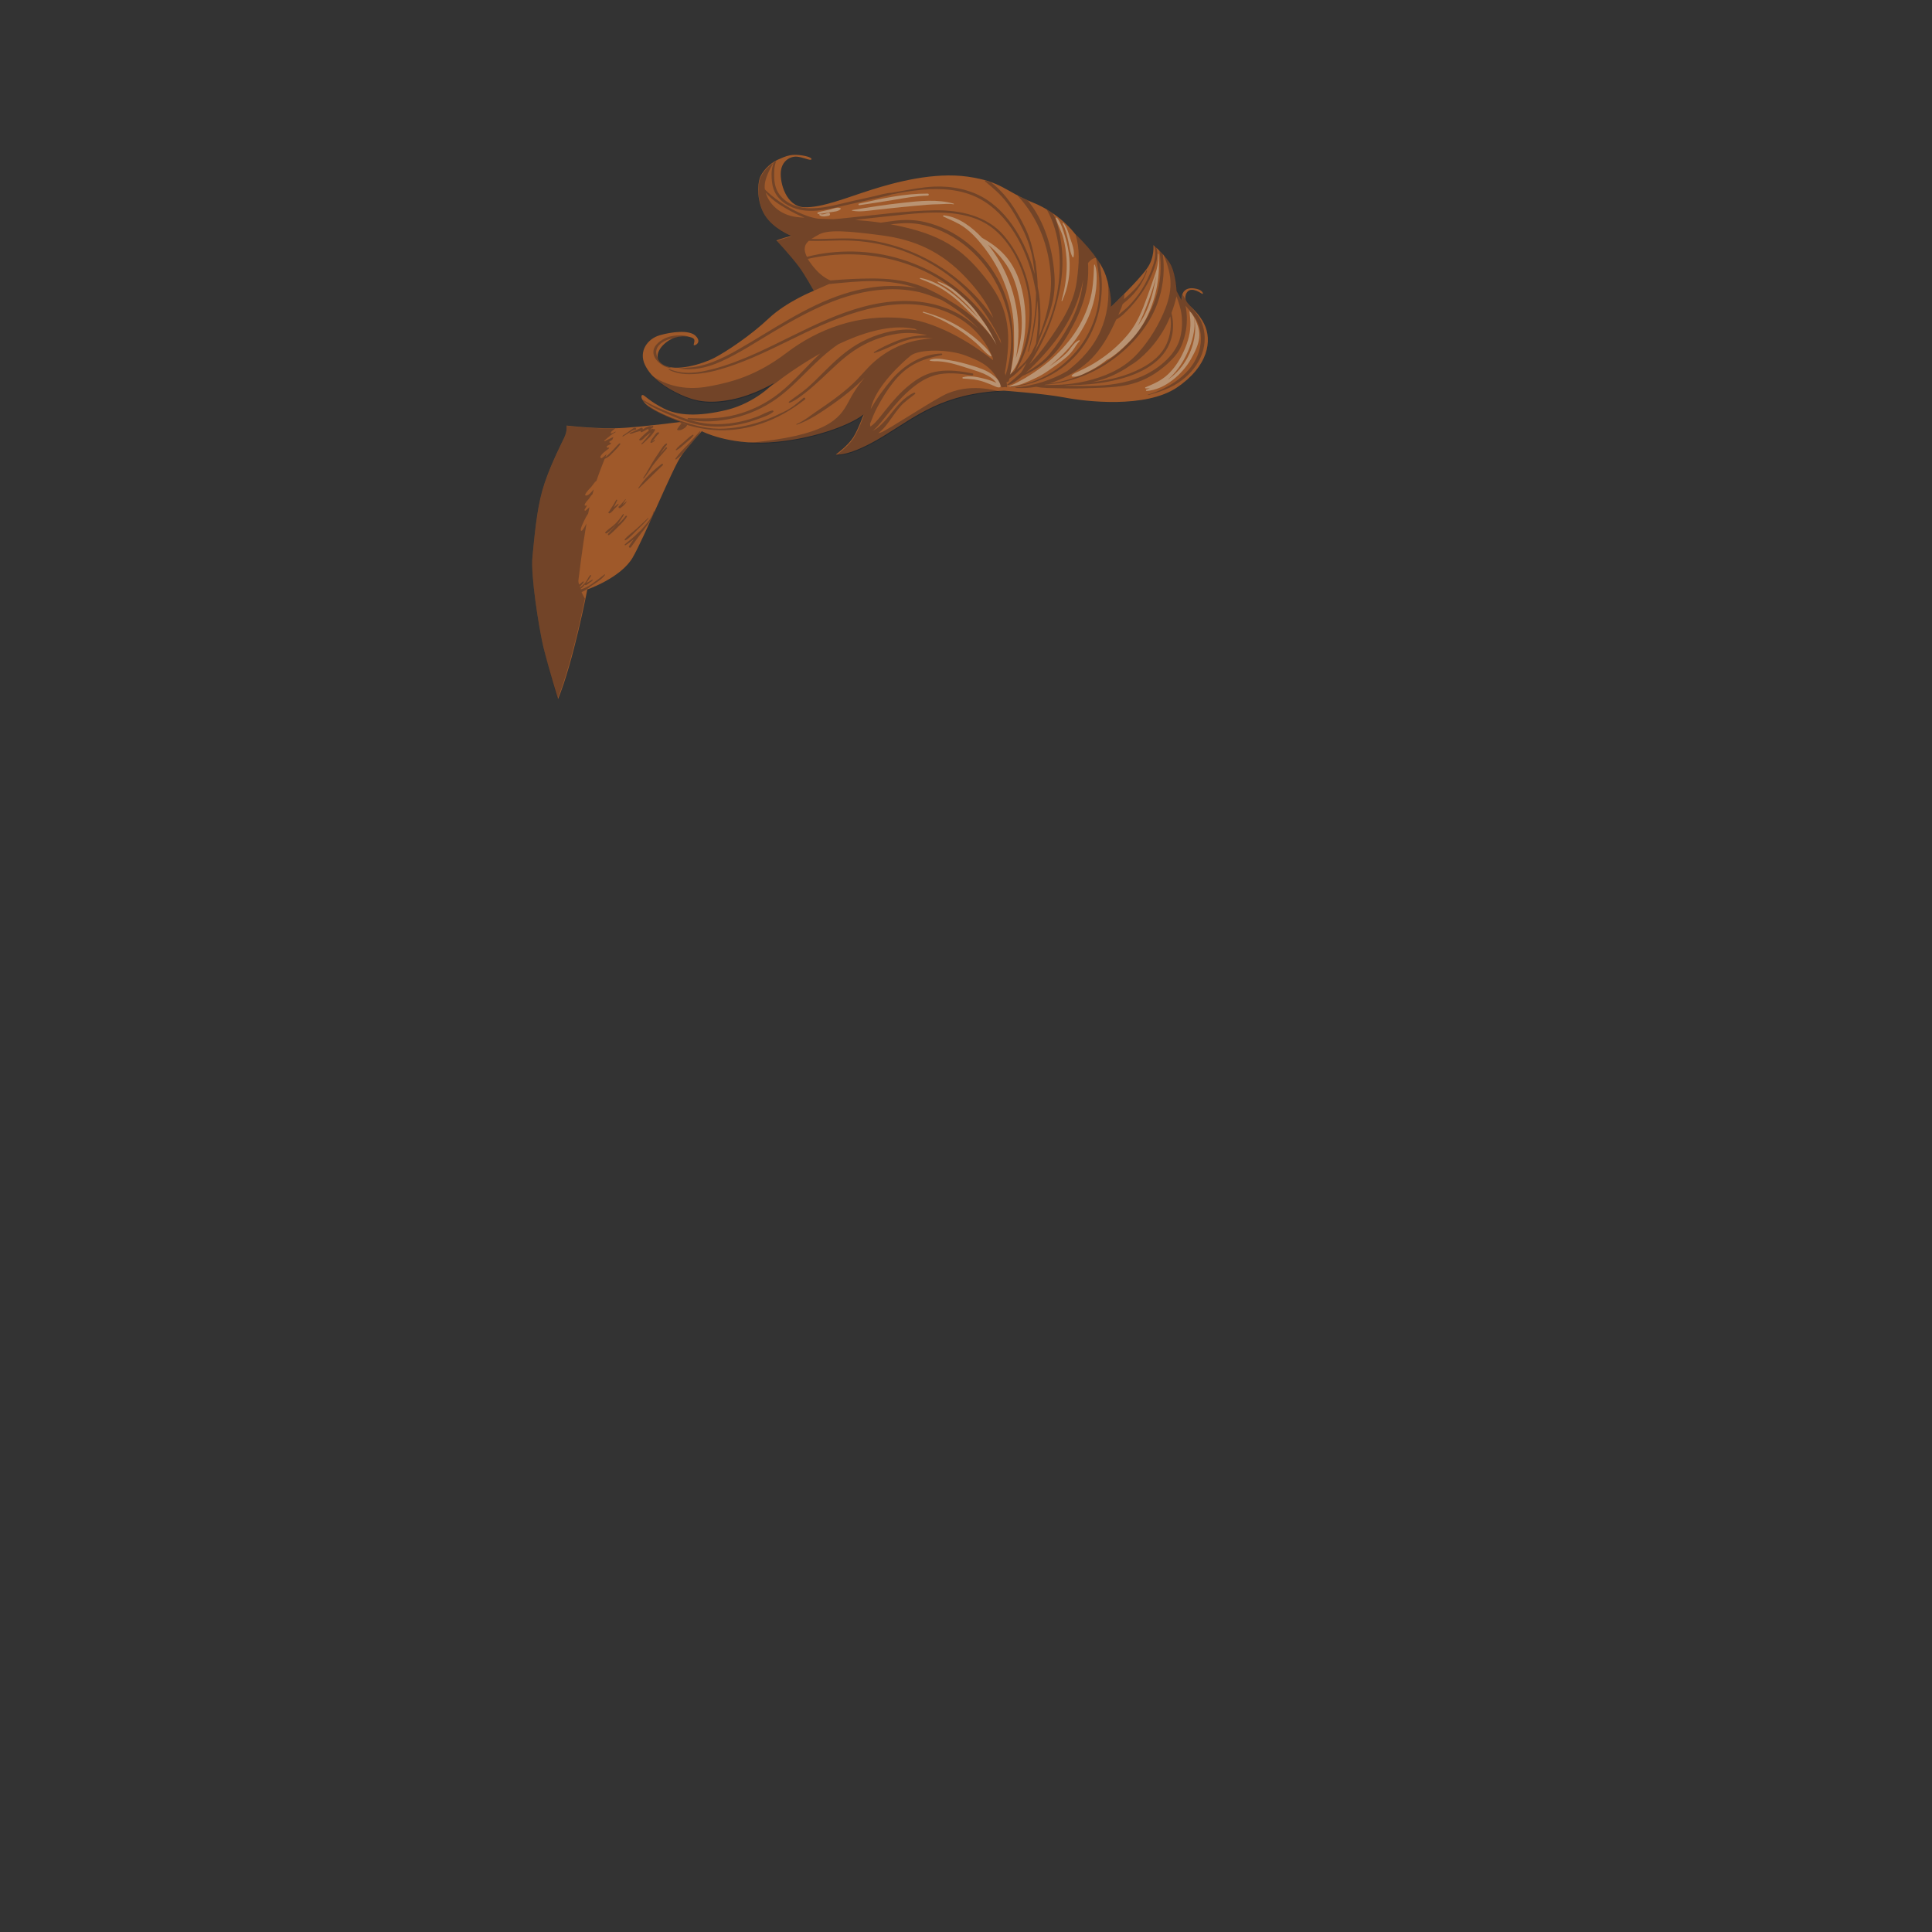 <?xml version="1.0" encoding="utf-8"?>
<!-- Generator: Adobe Illustrator 21.0.2, SVG Export Plug-In . SVG Version: 6.00 Build 0)  -->
<svg version="1.1" id="Layer_1" xmlns="http://www.w3.org/2000/svg" xmlns:xlink="http://www.w3.org/1999/xlink" x="0px" y="0px"
	 viewBox="0 0 2000 2000" enable-background="new 0 0 2000 2000" xml:space="preserve">
<rect x="0" y="0" width="2000" height="2000" fill="#333333" stroke="none"/>
<g>
	<path fill="#9F592A" d="M577.7,723.6c15.8-38.3,30.3-113.4,30.3-113.4s34.5-11.9,46.8-32.8c12.2-20.8,41.8-93.8,50.6-105.7
		s21.1-25.3,21.1-25.3s26.8,14.1,69.4,11.6s83.2-17.3,98-28.9c0,0-5.3,15.3-10.7,23.8s-17.9,17.6-17.9,17.6s13.4,2.8,48.8-18.8
		s61.9-44.5,125.1-47.3c0,0,41.2,3,62.8,7.1c21.6,4.2,84,11.5,116.4-10.4c32.5-21.9,36.8-48.8,28-66.1
		c-8.8-17.3-22.2-20.5-18.8-30.1s14.2-2.4,16.6-0.9c2,1.3,1.3-2.7-3.3-4.3c-4.5-1.6-17.8-4.6-17.9,11c0,0-2.9-5.9-5-9.5
		c0,0-0.8-19.9-7.5-29.7s-16.5-17.7-16.5-17.7s1.4,12.8-6.5,23.9c-9.9,14-37.5,40-37.5,40s1.6-11.7-5.2-32.2s-32.2-43.7-32.2-43.7
		s-14.8-20.6-43.5-32.2c-28.7-11.6-32.2-21.7-67.2-26.7c-35-5-74.8,5.6-100.3,13.7c-25.5,8.1-51.1,18.7-69.3,17.9s-25-24.6-24-36.6
		s10.5-16.3,16.8-15.7c6.3,0.7,10.8,3,13.5,3.2s2.8-2.8-8.2-4.5s-15.8,0.2-25,4.3s-16.9,13-19,19.5s-3.2,24.1,5.5,38.3
		c8.8,14.1,27,21.2,27,21.2s-10.6,2.8-15.2,4.7c0,0,14.6,15.5,23.5,27.4c5.7,7.6,15.3,24.7,15.3,24.7s-28,11-46.8,28.7
		s-43.2,33.9-55.7,40.5s-40.7,15.2-53.5,7.3c-12.8-7.8-1.7-21.8,9-26.7c10.7-4.8,22.4-2.2,23.2,0.8s-1.9,6.2,0.3,5.8
		c2.2-0.3,7.2-4,0.8-10s-24.4-4-37-0.3s-21.8,16.5-15.2,30.5s21.4,23.7,36.5,30.7s29.2,10,53.2,5.3c23.9-4.7,44-17.2,44-17.2
		s-19.1,20.7-49.2,28c-30.1,7.3-51.2,5.7-65.3-1.7c-14.2-7.3-18.8-12.8-21-13.7c-2.2-0.9-3.9,3.5,4.3,10.8s34.3,17,34.3,17
		s-32.9,4.3-57.8,6.1c-24.9,1.8-58.9-2.2-59.8-2.3c-1-0.2,1.3,4.2-2.8,12.7s-16.7,33.4-22.6,54.6c-6.1,21.7-8.3,49.7-10.2,68.6
		c-1.9,18.9,6.2,71,11.3,93.3C568.6,694.7,577.7,723.6,577.7,723.6z"/>
	<g>
		<path fill="none" d="M1054.3,341.9c0.1,8.6-0.7,17.2-2.1,25.6c-0.2,1.1-0.4,2.2-0.6,3.3c0.2-0.5,0.4-1,0.5-1.5
			c2-6.2,3.5-12.4,4.5-18.8c2.3-14.7,1.1-29.3-2-43.9c-2.8-13.2-7.2-25.5-15.4-36.3c-4.8-6.3-10.3-12.3-16.5-17.4
			c9.1,11.2,16.3,24,21.6,37.4C1050.7,306.7,1054,324.5,1054.3,341.9z"/>
		<path fill="none" d="M1178,337.2c2.9-4,5.4-8.2,7.6-12.6c4.8-9.8,7.8-20.3,9.9-31c0.5-2.8,1.1-5.6,1.5-8.4
			c-1.8,8.8-4.4,16.3-8,26.2C1185.8,320.2,1182.5,329,1178,337.2z"/>
		<path opacity="0.35" fill="#E8FFFA" enable-background="new    " d="M870.1,216.6c0.4-0.4,0.2-1.1-0.3-1.2
			c-3.3-1.1-6.8,0.5-10.1,1.4c-4.3,1.1-8.7,1.7-12.9,3c-0.9,0.3-0.8,1.7,0.2,1.7c4.2-0.2,8.4-1.2,12.5-1.8
			C863.1,219.1,867.4,219.1,870.1,216.6z"/>
		<path opacity="0.35" fill="#E8FFFA" enable-background="new    " d="M857.3,220.4c-2.7,0.7-5.4,2.2-8.2,1.1
			c-0.9-0.3-1.3,1-0.6,1.4c2.8,1.9,6.6,1,9.6,0.4c0.5-0.1,1-0.6,1.1-1.1s0.1-0.8-0.2-1.2C858.6,220.5,857.9,220.2,857.3,220.4z"/>
		<path opacity="0.35" fill="#E8FFFA" enable-background="new    " d="M889.7,212.4c11.5-1.7,23-3.4,34.4-5.3
			c11.9-2,24.2-4.3,36.3-4.6c1.4,0,1.4-2.1,0-2.1c-24.3-0.1-47.5,5.1-71.1,10.4C888.2,211,888.7,212.6,889.7,212.4z"/>
		<path opacity="0.35" fill="#E8FFFA" enable-background="new    " d="M959.2,212c4.5-0.4,9-0.5,13.5-0.6c4.8-0.1,9.5-0.8,14.3,0.1
			c0.5,0.1,0.7-0.6,0.2-0.7c-16.7-4.8-35.1-2.8-52.2-0.9c-17.7,1.9-35.4,4.6-52.9,7.6c-0.3,0.1-0.3,0.5,0,0.6c8.1,1.6,16.9,0,25-0.9
			c8.7-1,17.3-1.8,26-2.8C941.9,213.5,950.5,212.8,959.2,212z"/>
		<path opacity="0.35" fill="#E8FFFA" enable-background="new    " d="M1049.7,343.7c0,8.8,0.5,19-1,27.8c-0.7,3.8-1.4,8.9-2.3,12.7
			c-1,3.8-1.2,5.3-0.6,3.5c3.8-4.7,7.1-10.1,9.1-15.6c2.6-7.2,4.3-14.7,5.4-22.2c2.1-14.7,1.6-29.8-1.2-44.3
			c-2.6-13.8-7.4-26.9-16.1-38c-7.2-9.2-16.4-15.8-26.4-21.4c-10.4-11.1-24-21.6-39.6-23.3c-0.7-0.1-1,1-0.4,1.3
			c7.1,3.3,14.1,6,20.6,10.4c7.1,4.9,13.4,11.4,18.8,18.1c10.3,12.7,18.8,27,24.5,42.4C1046.5,310.6,1049.6,327,1049.7,343.7z
			 M1039.2,270.4c8.2,10.8,12.6,23.2,15.4,36.3c3.1,14.5,4.2,29.1,2,43.9c-1,6.4-2.6,12.7-4.5,18.8c-0.2,0.5-0.3,1-0.5,1.5
			c0.2-1.1,0.4-2.2,0.6-3.3c1.4-8.5,2.2-17.1,2.1-25.6c-0.3-17.5-3.6-35.2-10-51.5c-5.3-13.4-12.5-26.2-21.6-37.4
			C1028.9,258.1,1034.4,264.1,1039.2,270.4z"/>
		<path opacity="0.35" fill="#E8FFFA" enable-background="new    " d="M1030.9,354.7C1031.1,355.1,1031.1,355.1,1030.9,354.7
			L1030.9,354.7z"/>
		<path opacity="0.35" fill="#E8FFFA" enable-background="new    " d="M1028.6,350.6c0.4,0.8,0.8,1.6,1.2,2.4
			c0.4,0.6,0.8,1.2,1.1,1.8C1030.1,353.3,1029.4,351.9,1028.6,350.6z"/>
		<path opacity="0.35" fill="#E8FFFA" enable-background="new    " d="M1029.7,352.9c-0.4-0.8-0.8-1.6-1.2-2.4
			c-3.1-6.4-6.5-12.4-11-18.3c-5.6-7.3-9.4-13.9-16.2-20c-6.7-6-13.7-13.2-21.8-17.2c-11.3-5.6-11.7-4-3.3,0.4
			c7.9,4.1,16,11.6,22.5,17.8c5.1,4.8,9.8,10.4,14.1,16c-4.7-5.2-9.7-10.1-15.2-15.4c-12-11.5-28-22.8-44.7-26.1
			c-0.7-0.1-0.9,0.8-0.3,1c8.4,3.3,16.3,6.4,23.9,11.3c7.5,4.8,14.3,10.3,20.6,16.6c11,10.9,21.5,20.6,30.2,32.9
			c0.6,1.1,1.2,2.2,1.8,3.4l2.3,3.8C1030.9,355.5,1030.3,354.2,1029.7,352.9z"/>
		<path opacity="0.35" fill="#E8FFFA" enable-background="new    " d="M1013.3,353.2c-5.3-4.8-11.1-9.1-17.1-13
			c-12.7-8.2-25.9-13.4-40.3-17.5c-0.7-0.2-1,0.8-0.3,1c13.5,4,26.7,10.9,38.4,18.7c6,4,11.6,8.5,17,13.2c4.7,4.2,9.1,10,14.5,13.3
			c0.4,0.2,1-0.2,0.8-0.6C1023.8,362.4,1017.9,357.3,1013.3,353.2z"/>
		<path opacity="0.35" fill="#E8FFFA" enable-background="new    " d="M1035.6,399.8c0.1-0.1,0.2-0.3,0.2-0.5
			c-0.5-4.9-4.9-8.7-8.6-11.5c-5.9-4.5-13-6.8-20-9c-7.9-2.4-16.1-4.7-24.3-5.9c-6.2-0.9-14.7-3-20.5-0.2c-0.2,0.1-0.2,0.5,0.1,0.6
			c2.8,0.9,5.7,0.6,8.7,0.7c4.1,0.2,8,0.8,12,1.7c6.6,1.5,13,3.6,19.5,5.7s13,3.9,19.1,7.1c2.5,1.3,5,2.9,7,4.9c1,0.9,1.8,1.9,2.6,3
			c-4.2-2.3-10-3.7-13.4-4.6c-6.6-1.7-14.5-3.2-21.2-1.3c-0.8,0.2-0.6,1.3,0.2,1.4c7.7,0.4,14.5,0.9,21.8,3.5
			c3.6,1.3,7,2.7,10.5,4.2c2.2,1,3.6,1.8,6,1.3C1035.7,400.7,1035.9,400.2,1035.6,399.8C1035.7,399.8,1035.6,399.8,1035.6,399.8z"/>
		<path opacity="0.35" fill="#E8FFFA" enable-background="new    " d="M1100.7,246.2c1.9,7.1,2.9,14.5,3.4,21.8
			c0.9,14.4-1.2,29.4-5.2,43.2c-0.1,0.4,0.5,0.7,0.7,0.3c6.3-14.2,8.6-28.8,7.4-44.3c-0.6-7.3-2.1-14.5-4.2-21.6
			c-2-6.6-4.3-14.7-8.6-20.2c-0.4-0.6-1.3,0-1.2,0.7C1095.1,233,1098.8,239.2,1100.7,246.2z"/>
		<path opacity="0.35" fill="#E8FFFA" enable-background="new    " d="M1100.1,231.5c3,5.5,4.4,12,5.8,18.1
			c1.3,5.5,1.7,11.6,4.4,16.6c0.2,0.4,0.9,0.3,1-0.1c1.5-6.3-1.3-13.1-3.3-19c-1.8-5.5-3.2-11.7-7.1-16.2
			C1100.5,230.5,1099.8,231,1100.1,231.5z"/>
		<path opacity="0.35" fill="#E8FFFA" enable-background="new    " d="M1110.2,363.2c2.5-3.2,4.3-7.3,7.4-10c0.6-0.5-0.2-1.2-0.7-1
			c-5.9,2.8-8.7,9.3-13.3,13.7c-5.4,5.1-11.6,9.6-17.8,13.7c10.5-8.1,20-17.6,27.8-28.4c8-11.1,14.5-23.7,18.1-37
			c1.8-6.7,3.1-13.6,3.4-20.5c0.3-6.4,0.6-13.5-1.7-19.5c-0.2-0.4-0.8-0.4-0.8,0.1c-0.6,13.3-1,26-5,38.8
			c-4,13.1-10.2,25.5-18.5,36.5c-14.5,19.3-34.3,34.9-55.7,46.1c-2.6,1.4-5.3,2.8-8.2,3.7c-1.7,0.5-3.3,0.4-1.7,0.5
			c7.1,0.7,14.8-2.4,21.2-5.2c7.7-3.4,13.2-5.8,20.1-10.7c6-4.3,12.3-8.4,17.9-13.2C1105.4,368.6,1108,366.1,1110.2,363.2z"/>
		<path opacity="0.35" fill="#E8FFFA" enable-background="new    " d="M1199.3,263.1c0-0.4-0.7-0.4-0.6,0c0.1,2.3,0.1,4.6,0.1,6.9
			c-0.6,7.7-2.2,11.6-4.6,18.5c-2.2,6.6-4.6,13.2-7,19.8c-4.7,13-9.8,25.7-18.5,36.6c-7.8,9.7-17.3,18.4-27.6,25.6
			c-5,3.5-10.1,6.7-15.5,9.5c-2.9,1.5-5.9,2.9-8.9,4.4c-2.5,1.3-5.3,2-7.2,4.2c-0.3,0.4-0.2,1,0.3,1.2c5,1.1,11.5-2.4,15.9-4.6
			c6.2-3,12.1-6.7,17.6-10.8c0.8-0.6,1.6-1.2,2.3-1.8l0,0c8.4-3.8,19.8-15.1,25.3-20.7c7.1-7.3,12.5-15.7,16.9-24.9
			C1197.3,306.9,1201.2,285,1199.3,263.1z M1195.4,293.6c-2.1,10.7-5.1,21.2-9.9,31c-2.1,4.4-4.7,8.6-7.6,12.6
			c4.5-8.2,7.8-17,11-25.7c3.6-10,6.2-17.4,8-26.2C1196.5,288,1196,290.8,1195.4,293.6z"/>
		<path opacity="0.35" fill="#E8FFFA" enable-background="new    " d="M1236.3,328.9c2.7,14.2-0.5,29.7-7.4,42
			c-4.6,8.3-11,15.8-18.8,21.3c-0.4,0.2-0.7,0.5-1.1,0.7c7.8-6.5,14.1-15.6,18.2-23.7c4.5-8.9,7.9-18.5,9.1-28.4
			c0.5-4.2,0.4-8.2-0.1-12.1c-0.5-0.9-1.1-1.9-1.7-2.9s-2-3.3-2.7-2.8c-0.6-1.7,0.1,0-0.6-1.7c-0.5-1.3,1.3,6.4,1.1,15.8
			c-0.3,10.2-3.7,20.2-8.2,29.3c-3.8,7.8-8.7,15.2-15.1,21.2c-6.8,6.4-14.7,9.8-23.2,13.3c-0.6,0.2-0.5,1.1,0.2,1.2
			c1.5,0,3-0.1,4.4-0.3c-1.3,0.5-2.5,1-3.8,1.6c-0.6,0.3-0.3,1.4,0.4,1.3c18.8-1.2,37.2-17.5,46-33.2
			C1242.3,354.8,1244.9,344.8,1236.3,328.9z"/>
		<path opacity="0.35" fill="#E8FFFA" enable-background="new    " d="M1236,327.4c0.1,0.4,0.1,0.9,0.2,1.4c0,0.1,0.1,0.1,0.1,0.2
			C1236.2,328.4,1236.1,327.9,1236,327.4z"/>
		<path fill="none" d="M1207.6,355.9c4-8.8,5.3-18.8,3.8-28.3c-1.2,2.8-2.4,5.6-3.8,8.3c-5,9.9-11.4,19-19,27.1
			c-5.5,5.8-11.8,11.6-19,15.6c-1.7,1.2-3.3,2.3-5.1,3.4c-10.7,6.6-22.4,11.4-34.7,13.9c17.9-2.1,35.5-6,51.7-14.6
			C1192.6,375.3,1202.4,367.6,1207.6,355.9z"/>
		<path fill="none" d="M1218,306.8c-1.3,5.9-3.1,11.6-5.2,17.2c2.6,10.5,2.2,21.4-2,31.6c-4.6,11.2-13.2,19.2-23.4,25.4
			c-12.1,7.3-25.9,11.3-39.7,14c-13.4,2.6-27.3,3.6-40.9,3.8c-1.8,0.2-3.6,0.4-5.4,0.5c9.1,0.1,18.3,0.3,27.4,0.2
			c17.8-0.3,36.1-2.6,52.7-9.6c16.1-6.9,34.1-20.7,39.6-37.9c2.7-8.3,3.2-17.6,2.2-26.3C1222.4,319,1220.2,313,1218,306.8z"/>
		<path fill="none" d="M883.5,260.3c33.8,0.7,67.1,10.9,95.2,29.6c24.1,16,45.8,39,57.6,65.9c-0.3-1.4-0.6-2.9-1-4.4
			c-7.4-14.7-15.8-28.6-26.6-41.2c-22.4-26.1-52.8-44.9-85.8-54.4c-17.3-5-35.4-7.2-53.3-7c-10.8,0.1-21.7,0.9-32.5,0.4
			c-4.1,3.6-6.2,8.3-2.1,16.5C850.9,261.7,867.3,260,883.5,260.3z"/>
		<path fill="none" d="M1009.5,321c-41.6-49.7-111.4-67.2-173.3-53.1c0.6,1.1,1.4,2.2,2.2,3.4c8.6,12.4,16.8,17.1,21.3,18.9
			c14.4-1.2,28.8-1.9,43.2-2c15.4,0,31,1.4,45.7,6.2c14.5,4.7,27.8,12.5,40.6,20.6c12.1,7.7,23.4,16.8,32.6,27.8
			c3.8,4.5,7.2,9.4,10.1,14.5C1026,344.4,1018.9,332.3,1009.5,321z"/>
		<path fill="none" d="M1086.4,366.7c7.8-9.5,14.7-19.7,20.5-30.5c6-11.2,10.6-23.1,12.9-35.6c0.7-3.8,1.2-7.6,1.5-11.4
			c-0.8,4.8-2.1,10.8-4.7,18.6c-7.1,21.3-19.7,43.5-45,69c-3.7,3.7-6.9,6.8-9.7,9.4C1070.7,380.6,1079.9,374.6,1086.4,366.7z"/>
		<path fill="none" d="M792.6,199.4c3.3,11.2,14.1,23.3,32.4,25.4c2.4,0.3,5.1,0.5,7.9,0.7c-6.6-2.6-13-6-19-9.4
			C806.2,211.6,798.3,206.3,792.6,199.4z"/>
		<path fill="none" d="M1044.6,330.6c-6.6-32.8-24.4-62.2-52.1-81.4c-14.4-10-31.6-17-49.1-18.2c-7.3-0.5-14.4,0.4-21.6,1.1
			c4.1,0.7,8.2,1.6,12.3,2.5c45.5,10.3,65.5,26.6,88.8,56.9c22.3,29.1,23.9,56.1,17.3,94.1c0.2,1.1,0.4,2.1,0.6,3
			C1046.8,369.9,1048.6,350,1044.6,330.6z"/>
		<path fill="none" d="M883.2,246.9c35,1.7,69.3,14.1,97.8,34.3c17.9,12.7,34.5,29.1,47.2,47.7c-4.6-11.6-12-24.2-28.2-41.5
			c-25.7-27.5-53.3-39.5-87.6-43.9c-34.3-4.5-55.4-6.2-64.9-0.7c-2.5,1.4-5.1,2.8-7.5,4.3C854.4,247.5,868.8,246.2,883.2,246.9z"/>
		<path fill="none" d="M926.2,228.5c10.6-1.3,21-1,31.5,1.4c32,7.5,59.1,30.1,75,58.4c16.6,29.7,19.2,66.2,13.1,99.3
			c1.4-1.3,3-2.6,4.5-3.8c13.4-26.2,19.1-54.8,13.2-84.2c-5.1-25.6-19.6-54.4-42.8-68.1c-24.4-14.4-56.7-12.2-83.8-9.5
			c-14.9,1.5-29.8,3.2-44.7,4.8c-2.2,0.2-4.5,0.5-6.8,0.8c8.4,0.6,17.2,1.5,26.4,2.8C916.6,229.9,921.5,229,926.2,228.5z"/>
		<path opacity="0.3" fill="#091426" enable-background="new    " d="M706.5,438.5c-1.5,1.6-2.8,3.3-3.9,5.2
			c1.2-0.4,2.4-0.8,3.5-1.5c1.3-0.8,2.4-1.9,3.7-2.6C708.8,439.2,707.7,438.9,706.5,438.5L706.5,438.5z"/>
		<path opacity="0.3" fill="#091426" enable-background="new    " d="M626.3,595.2c0.3-0.4-0.3-0.7-0.6-0.5
			c-4.5,3.6-9.1,7.1-13.8,10.3c-3.6,2.4-6.9,4-10.6,5.1c-0.1-0.2-0.2-0.4-0.2-0.6c1.6-1.2,3.1-2.7,4.4-4.3c0.1,0.3,0.5,0.6,0.9,0.5
			c1.5-0.4,2.7-1.6,3.9-2.5c1.1-0.8,2.7-1.5,3.4-2.8c0.1-0.2-0.1-0.4-0.3-0.3c-1.4,0.3-2.6,1.5-3.8,2.1c-0.9,0.5-1.9,0.9-2.8,1.4
			c1.9-2.4,3.5-5,5.1-7.5c0.3-0.5-0.4-1.1-0.9-0.7c-2.4,2.3-3.2,5.7-5.5,8.2c-1.5,1.7-3.3,3.1-5,4.6c-0.1-0.2-0.2-0.5-0.3-0.7
			c1.3-1.5,2.6-3.1,4-4.6c0.5-0.6-0.3-1.4-0.9-0.9c-1.2,1.2-2.4,2.3-3.9,3.1c-0.5-1.8-0.8-3.4-0.6-4.6c0.6-4.9,4-33.4,8.3-58.6
			c-1.5,2.5-2.6,5.5-4.7,7.4c-0.4,0.4-1.2,0.1-1.2-0.5c0-3.2,2.2-6.6,3.4-9.5c1.2-2.7,2.7-5.4,4.3-7.8c0.4-2.2,0.9-4.4,1.3-6.5
			c-1.3,1.2-2.6,2.3-3.9,3.5c-0.6,0.5-1.6-0.2-1.2-0.9c1-1.5,1.9-3.1,2.7-4.7c-0.5,0.3-1,0.5-1.6,0.6c-0.5,0.1-1.2-0.3-1-1
			c0.8-2.4,3.2-4.5,4.6-6.4c1-1.3,2.1-3.3,3.5-4.5c0.5-1.7,0.9-3.3,1.4-5c-0.1,0.1-0.2,0.2-0.3,0.3c-1.9,2.1-4.6,5.8-7.7,6.1
			c-0.8,0.1-1.1-0.9-0.8-1.4c1.5-2.9,4.1-5.3,6.2-7.6c1.6-1.8,3.3-4.9,5.4-6.4c2.5-7.5,5.4-14.9,8.5-22.7c3.3-1.1,5.7-3.5,8.1-6
			c2.7-2.8,5.8-5.7,8-9c0.4-0.7-0.5-1.3-1.1-0.8c-2.6,2.3-4.8,5.2-7.4,7.7c-2.1,2-4.4,4.7-6.9,6.4c0.4-1,0.8-2.1,1.2-3.1
			c-1.6,1.4-3,2.9-4.7,4c-1.1,0.7-2.1-0.6-1.6-1.6c1.1-2.3,3.4-4.2,5.4-5.7c0.8-0.6,1.9-1.6,3.1-2.3c0.2-0.4,0.3-0.8,0.5-1.3
			c-0.4,0.1-0.7,0.2-1.1,0.3c-1.2,0.3-2-1.4-0.8-2c1.1-0.6,2.2-1.2,3.3-1.7c0.2-0.6,0.5-1.1,0.7-1.7c-0.3,0.1-0.6,0.2-0.8,0.3
			c-0.9,0.4-1.5-1.1-0.7-1.6c0.9-0.5,1.8-1,2.6-1.5c0.4-1,0.8-2,1.2-2.9c-0.4,0.2-0.8,0.4-1.2,0.5c-2.6,1.2-5.2,2.4-7.7,3.8
			c-0.4,0.2-0.9-0.3-0.5-0.6c2.1-1.8,4.2-3.6,6.4-5.3c1.4-1,3.1-2.5,4.9-3.1c0.1-0.3,0.3-0.7,0.4-1c-0.3,0.1-0.5,0.3-0.8,0.4
			c-1.2,0.7-2.4,1.3-3.7,1.6c-0.2,0.1-0.6-0.1-0.5-0.4c0.1-1.5,1.4-2.2,2.4-3.1c0.7-0.5,1.5-1.2,2.3-1.7
			c-23.2,0.5-49.3-2.6-50.2-2.8c-1-0.2,1.3,4.2-2.8,12.7s-16.7,33.4-22.6,54.6c-6.1,21.7-8.3,49.7-10.2,68.6s6.2,71,11.3,93.3
			c5.6,24.6,14.7,53.4,14.7,53.4c12.3-29.8,23.8-82,28.3-103.6c-1.1-1.9-2.3-4.3-3.5-6.7c1.9-0.8,3.7-1.8,5.5-3v-0.1
			c0,0,0.1,0,0.2-0.1c1.2-0.8,2.3-1.7,3.4-2.6C616.4,603.6,622.6,600.2,626.3,595.2z"/>
		<path opacity="0.3" fill="#091426" enable-background="new    " d="M637.8,517.6c-1.2,2.3-2.6,4.5-4,6.8c-1,1.6-2.1,3.1-3,4.7
			c-0.3,0.3-0.5,0.6-0.8,0.9c-0.6,0.9,0.5,1.8,1.3,1.3c2.1-1.1,3.6-3.2,5.2-5c1.3-1.4,3.3-2.8,3.9-4.6c0.1-0.2-0.2-0.4-0.3-0.3
			c-1.7,1.1-3.2,2.6-4.8,3.9c1.3-2.4,2.4-4.9,3.5-7.1C639.3,517.5,638.2,516.8,637.8,517.6z"/>
		<path opacity="0.3" fill="#091426" enable-background="new    " d="M647.8,517.1c0.2-0.3-0.2-0.5-0.4-0.2
			c-1.1,1.5-2.4,2.7-3.6,4.1c-1,1.1-2,2.3-3.2,3.2c-0.3,0.2-0.4,0.5-0.3,0.9v0.1c0.1,0.4,0.4,0.6,0.8,0.7l0.1,0.1
			c0.3,0.2,0.7,0.2,0.9,0c1.4-0.9,2.7-2,3.9-3.2c1-1,2.1-2.2,2.6-3.5c0.1-0.3-0.3-0.4-0.4-0.1c-0.2,0.5-0.9,0.9-1.3,1.2
			c-0.6,0.5-1.2,1-1.8,1.5c-0.2,0.2-0.4,0.3-0.6,0.5c0-0.1,0.1-0.1,0.1-0.2C645.8,520.4,646.8,518.7,647.8,517.1z"/>
		<path opacity="0.3" fill="#091426" enable-background="new    " d="M629.5,552.6c-0.7,0.7,0.2,1.9,1,1.3c3.6-2.6,6.7-6,9.9-9.1
			s6.1-6,8.5-9.8c0.5-0.9-0.8-1.6-1.3-0.8c-2.3,3.3-5.3,6.1-8.4,8.9c1.9-2.8,3.7-5.7,5.6-8.5c0.1-0.1,0.1-0.3,0.1-0.4
			c0.3-0.4,0.6-0.8,0.9-1.2c0.4-0.6-0.6-1.2-1-0.6c-2.6,3.8-5.1,7.3-8.5,10.4c-3.1,2.8-6.6,5-9.5,7.9c-0.8,0.7,0.2,2,1.1,1.4
			c3.9-2.2,6.9-5.7,9.7-9c0.1-0.1,0.1-0.2,0.2-0.2c-1.3,1.7-2.6,3.4-4,5C632.2,549.5,630.8,551,629.5,552.6z"/>
		<path opacity="0.3" fill="#091426" enable-background="new    " d="M647.6,559.3c4.4-2.6,8-6.8,11.6-10.3c4.1-4,8.2-8,12-12.3
			c0.2-0.3-0.1-0.7-0.4-0.4c-4,3.7-7.8,7.5-11.9,11.1c-4,3.6-8.7,6.7-12.1,10.8C646.3,558.8,646.8,559.7,647.6,559.3z"/>
		<path opacity="0.3" fill="#091426" enable-background="new    " d="M676.7,529.4c-2,7.7-8.2,13.4-13.2,19.4
			c-2.3,1.9-4.3,4.2-6.5,6.2c-3.3,2.9-6.8,5.6-10.2,8.5c-0.5,0.4,0.1,1.3,0.7,0.9c3-1.8,5.9-4,8.6-6.2c-1.7,2.3-3.4,4.7-4.9,7.1
			c-0.8,1.3,1.1,2.3,2,1.2c3.7-5.3,7.5-10.5,11.4-15.7c0.9-0.9,1.7-1.9,2.3-2.9c0-0.1,0.1-0.2,0.1-0.2c2.2-2.9,4.6-5.8,6.5-8.9
			c1.2-2.7,2.5-5.5,3.7-8.2c0.1-0.3,0.1-0.6,0.2-0.8C677.5,529.1,676.8,528.9,676.7,529.4z"/>
		<path opacity="0.3" fill="#091426" enable-background="new    " d="M689.2,463.3c-2,2.2-4,4.5-5.9,6.8c2.2-3.4,4.5-6.7,7.1-9.8
			c0.5-0.6-0.1-1.6-0.9-1.1c-2.5,1.5-3.7,3.8-5.3,6.1c-2.3,3.4-4.5,6.7-6.7,10.1c-4.1,6.3-7.4,13.1-11.6,19.3
			c-0.3,0.4,0.3,0.9,0.6,0.5c3.3-4.1,6.2-8.5,9-13c4.7-6.2,9.7-12.1,14.8-17.8C691.1,463.7,689.9,462.5,689.2,463.3z"/>
		<path opacity="0.3" fill="#091426" enable-background="new    " d="M685.1,480.2c-9.1,6.7-18.1,15.5-24.3,25
			c-0.2,0.3,0.3,0.6,0.5,0.4c8.4-7.9,16.4-16.1,24.8-24C686.8,480.8,685.9,479.6,685.1,480.2z"/>
		<path opacity="0.3" fill="#091426" enable-background="new    " d="M700.2,466.1c3.4-1.7,6.3-4.6,9.2-7.1c2.8-2.5,6.3-4.9,8.4-8.1
			c0.3-0.5-0.3-1.1-0.8-0.8c-3.3,1.8-6.2,5-9.1,7.4c-2.9,2.5-6.2,4.9-8.3,8C699.4,465.9,699.9,466.2,700.2,466.1z"/>
		<path opacity="0.3" fill="#091426" enable-background="new    " d="M724.4,446.6c-4.5,4.8-8.6,9.9-13.3,14.6
			c-4.2,4.2-8.5,8.7-11.9,13.6c-0.3,0.5,0.3,1.1,0.8,0.8c2.4-1.8,4.7-3.8,6.9-5.9c5-6.6,10.9-13.5,14.9-18c1.1-1.5,2.2-3,3.2-4.6
			C725.3,446.7,724.7,446.3,724.4,446.6z"/>
		<path opacity="0.3" fill="#091426" enable-background="new    " d="M663.7,442.9c-4,1.6-7.7,4-11.8,5.3c-0.3,0.1-0.3,0.5,0,0.6
			c1.7,0.7,3.7-0.6,5.4-1.1c2.1-0.6,4.3-1.2,6.4-1.8c-0.1,0.1-0.2,0.2-0.3,0.3c-0.7,0.6,0.2,1.5,0.9,1.2c2.3-1,4.4-2.5,6.8-3.4
			c0.2-0.1,0.3-0.1,0.5-0.2c-0.1,0.2-0.3,0.3-0.4,0.5c-0.4,0.6,0.2,1.3,0.8,1.3c-3.7,2.4-6.7,5.9-10,8.9c-0.7,0.6,0,1.6,0.9,1.5
			c2.4-0.5,3.9-2.7,5.6-4.3c1.7-1.5,3.5-2.7,5.3-4c-1.1,1.4-2.2,2.9-3.3,4.2c-2,2.6-4.2,5-6.4,7.4c-0.4,0.4,0.2,1,0.6,0.6
			c4.6-4.2,10.3-8.9,13.3-14.5c0.5-0.8-0.6-1.7-1.3-1c-0.1,0.1-0.2,0.2-0.2,0.2c-0.1-0.6-0.6-1-1.3-0.7c-0.8,0.3-1.6,0.7-2.3,1.2
			c0.5-0.6,1-1.1,1.6-1.6c0.7-0.5,1.5-0.8,1.8-1.6c0.1-0.4-0.2-0.9-0.6-1c-0.7-0.1-1.4,0.3-1.9,0.7v-0.1c0-0.2-0.2-0.4-0.4-0.4
			c-1.4-0.1-3.2,0.7-4.5,1.3c-1.2,0.6-2.3,1.4-3.4,2.2C665.5,443.5,664.8,442.4,663.7,442.9z"/>
		<path opacity="0.3" fill="#091426" enable-background="new    " d="M645,451.8c2.1-1.3,4.1-2.6,6.2-3.9c1.9-1.1,4.1-3,6.4-2.9
			c0.9,0.1,1.3-1.2,0.7-1.7c-1.4-1.3-3.8,0.8-4.9,1.6c-2.9,2.1-5.8,4.2-8.9,6.2C644.1,451.3,644.5,452.1,645,451.8z"/>
		<path opacity="0.3" fill="#091426" enable-background="new    " d="M680.3,450.5c0.7-0.7,1.5-1.1,1.9-2c0.2-0.4,0-0.9-0.6-1
			c-1.9-0.1-3.3,2.4-4.3,3.7c-1.5,2-3.4,4.1-4,6.6c0,0.2,0.1,0.5,0.3,0.6c1.6,0.2,2.6-1.1,3.9-1.9c0.2-0.1,0.3-0.4,0.2-0.7
			c-0.1-0.1-0.1-0.2-0.2-0.3c-0.2-0.3-0.7-0.2-0.7,0.2c0,0.5-1.1,1.2-2,1.6c1.1-1.4,2.4-2.8,3.5-4.2
			C678.9,452.2,679.6,451.3,680.3,450.5z"/>
		<path opacity="0.3" fill="#091426" enable-background="new    " d="M666.1,415.3c9.2,7,20.6,11.4,31.1,15.9
			c11.1,4.7,22.4,8.5,34.4,9.8c11.9,1.3,24,0.4,35.7-2.1c6.3-1.4,12.4-3.2,18.4-5.5c4.9-1.8,10.6-3.6,14.7-7
			c0.7-0.6-0.1-1.7-0.9-1.5c-5.5,1.3-10.8,4.6-16.1,6.6c-5.2,1.9-10.5,3.5-15.9,4.7c-11.4,2.6-23.3,3.6-35,2.4
			c-11.9-1.2-23.3-5-34.4-9.5c-11.2-4.5-22.8-9.1-33.1-15.6C665.3,414,665.6,414.6,666.1,415.3z"/>
		<path opacity="0.3" fill="#091426" enable-background="new    " d="M750.1,445.4c30.8-0.7,59.2-13,83.2-31.9
			c1.1-0.9-0.5-2.5-1.6-1.6c-5.9,5.1-11.8,10.2-18.8,13.7c-6.4,3.2-13,6.2-19.7,8.8c-13.7,5.2-28.5,8.5-43.1,9.3
			c-16.3,0.9-31.4-3.2-46.6-8.4c-12.5-4.2-24.3-9.5-35-17.1c0.6,0.6,1.3,1.3,2,2c8.2,7.3,34.3,17,34.3,17s-0.6,0.1-1.7,0.2
			c0.8,0.3,1.7,0.6,2.5,0.8c-1.8,1.9-3.3,3.9-4.6,6.1c-0.1,0.2-0.1,0.6,0.2,0.7c1.7,1,3.9,0.1,5.5-0.7c1.8-1,3.8-2.2,4.5-4.2
			c0-0.1,0-0.1,0-0.2C723.9,443.6,736.5,445.7,750.1,445.4z M706.2,442.1c-1.2,0.7-2.3,1.1-3.5,1.5c1.1-1.9,2.4-3.6,3.9-5.2l0,0
			c1.1,0.4,2.3,0.7,3.4,1C708.6,440.3,707.5,441.3,706.2,442.1z"/>
		<path opacity="0.3" fill="#091426" enable-background="new    " d="M1243.7,333.2c-2.5-5.8-6.5-10.5-10.5-15.2
			c-0.6-0.7-1.1-1.4-1.7-2.1c-1.8-1.9-3.1-3.6-3.8-5.5c-1.2-1.9-2.4-3.7-3.6-5.5c-0.5,1.6-0.8,3.5-0.8,5.8c0,0-2.9-5.9-5-9.5
			c0,0-0.8-19.9-7.5-29.7c-2-2.9-4.3-5.6-6.4-8c3.5,8.3,6.6,17.5,7.2,26.5c0.7,9.8-1.5,19.4-4.9,28.5c-6.4,16.8-16.5,33.5-28.5,46.8
			c-12.8,14.3-28.9,22.3-47.2,27.5c-9.4,2.7-18.8,4.3-28.4,5.1c-0.6,0-1.2,0.1-1.9,0.1c-0.1,0-0.2,0-0.2,0.1c-0.1,0-0.2,0-0.2,0
			c-6.4,0.5-12.8,0.4-19.3,0.5c0.4-0.1,0.9-0.2,1.3-0.4c23.6-1.9,46.3-9.9,66-23.4c23.6-16.3,43.6-39.1,51.9-66.9
			c4.4-14.7,5.5-30.1,3.5-45.2c-1.3-1.3-2.5-2.6-3.6-3.7c11.4,69.1-48.4,129.8-114.4,138.2c2-0.6,4-1.3,6-2.1
			c12.8-4.8,24.6-11.4,34.8-20.6c10.4-9.4,18-21.3,24.3-33.8c1.6-3.3,3.2-6.5,4.7-9.9c5.7-3,10.8-8.7,15-13.1
			c5.2-5.6,9.9-11.9,14-18.4c4.1-6.6,7.5-13.5,10.1-20.8c2.6-7.5,4.9-14.6,2.5-22.3c-0.8-0.7-1.5-1.3-2-1.8
			c-0.2,0.2-0.3,0.5-0.2,0.9c2.6,7.9-0.1,16.6-2.9,24.1c-2.7,7-6,13.9-10,20.3c-3.9,6.2-8.5,11.8-13.6,17.1
			c-3.2,3.3-7.2,6.2-10.7,9.3c0.7-1.6,1.4-3.2,2-4.8c0.9-2.1,1.8-4.3,2.5-6.6c11.5-8.8,20.9-20.5,25.2-34.4c0.1-0.4-0.6-0.6-0.7-0.2
			c-4.2,12.8-13.5,21.3-23.2,29.6c0.3-1.8,0.5-3.6,0.3-5.4c-7.5,7.6-13.6,13.3-13.6,13.3s1.3-9.4-3.4-26.2c1.9,17.2-0.5,35-7.4,50.8
			c-7.6,17.3-20,30.6-34.6,41.9c-16.2,9.5-34.6,15.1-53.4,17c-0.3,0-0.3,0.5,0,0.5c7.4,0.4,14.4,0,21.3-1.2
			c7.1,1.5,14.8,1.3,21.9,1.5c8.9,0.2,17.8,0.4,26.8,0.1c15-0.6,30.1-0.4,44.9-3.3c14.4-2.9,27.4-9.5,38.6-19
			c5.2-4.4,10.3-9.1,14.2-14.7c4.2-6,6.4-13.1,8-20.2c1.9-8.5,2.1-18.8,0.2-28.3c3.4,4.3,7.2,8.4,10.1,13c6.3,10.1,7.2,22.7,3.9,34
			c-7,23.3-30.8,38.4-52.9,45c-0.3,0.1-0.2,0.5,0.1,0.5c12.7-3.5,24.7-7.4,35.3-15.6c9.2-7.1,16.7-16.4,20.6-27.3
			C1248.1,355.5,1248.1,343.5,1243.7,333.2z M1164.6,381.9c1.8-1.1,3.4-2.2,5.1-3.4c7.1-4,13.5-9.8,19-15.6c7.6-8.1,14-17.2,19-27.1
			c1.4-2.7,2.6-5.5,3.8-8.3c1.4,9.6,0.1,19.5-3.8,28.3c-5.2,11.7-15,19.5-26.1,25.3c-16.2,8.6-33.8,12.5-51.7,14.6
			C1142.2,393.3,1153.9,388.5,1164.6,381.9z M1221,352c-5.5,17.2-23.5,31-39.6,37.9c-16.5,7.1-34.8,9.3-52.7,9.6
			c-9.1,0.2-18.3-0.1-27.4-0.2c1.8-0.2,3.6-0.3,5.4-0.5c13.7-0.2,27.6-1.2,40.9-3.8c13.8-2.7,27.5-6.7,39.7-14
			c10.2-6.1,18.8-14.2,23.4-25.4c4.2-10.1,4.7-21.1,2-31.6c2.1-5.6,3.9-11.4,5.2-17.2c2.2,6.2,4.4,12.2,5.2,18.9
			C1224.2,334.4,1223.6,343.7,1221,352z"/>
		<path opacity="0.3" fill="#091426" enable-background="new    " d="M981.5,407c-12.6,4.9-62.9,38.7-69.9,40.8
			c-0.8,0.2-1.6,0.5-2.4,0.6c4.3-3.1,7.6-7.3,10.8-11.6c4-5.4,7.7-11.1,12.2-16.2c4.4-5,9.8-8.5,15-12.7c0.8-0.7-0.2-1.8-1.1-1.4
			c-10.5,4.8-17.8,14.1-24.8,22.9c-3.6,4.5-7.4,8.8-11.8,12.6c-2,1.7-3.9,2.9-5.9,3.8c4.5-3.5,8.3-8.5,11.3-12.2
			c7.1-8.9,14.1-17.9,22.4-25.8c8.6-8.2,18.5-15.8,30.1-19.2c12.5-3.7,26.1-1.9,38.8,0c1.3,0.2,1.9-1.8,0.6-2
			c-11.5-2.3-23.4-4-35.1-2.3c-11.8,1.6-21.2,6.9-30.3,14.3c-9.3,7.5-17.2,16.5-24.6,25.8c-3.5,4.4-7,9-10.9,13.1
			c-1.5,1.6-3.2,2.9-4.9,4.1c-0.2-0.9-0.3-1.9-0.3-3c2.3-5.9,4.6-11.7,7.6-17.3c4.7-8.7,9.9-17.3,16-25c5.9-7.4,12.5-13.9,20.8-18.6
			c9.3-5.4,19.4-7.9,29.8-10.2c0.8-0.2,0.6-1.5-0.2-1.5c-20.1,0.4-38.8,11.8-51.6,26.8c-7.8,9.2-15.6,19.6-21.7,30.7
			c4.4-22.8,32.8-48.5,41.3-55.3c8.9-7.1,39.8-6.8,57.3,0c17.6,6.8,28,11.8,36.8,32.8l4.9-0.4c0,0,1.5,2.6,0.3-5.1
			c1.1,0.1,2.2-0.4,2.5-1.8c0.1-0.6,0.2-1.2,0.4-1.8c5.7-3.3,11.1-9.2,15.4-13.9c0.8-0.9,1.6-1.7,2.4-2.6c-1.8,3.6-3.6,7.3-5.9,10.5
			c-8.2,7.7-14.3,12.4-14.3,12.4s2.3,2.5,15.8-9c11.4-5.1,21.3-11.4,30.3-20.3c9.2-9,16.5-21.1,22.4-32.4
			c6.2-11.7,11.2-24.4,13.7-37.5c1.2-6.5,1.9-13.2,1.8-19.8c0-2.1,0-4.6-0.2-7.1c2.7-3.2,5.4-5.1,8.2-5.1c3.2,14,4.6,28.3,3.1,42.6
			c-1.6,15.8-7.8,31.8-16.6,44.9c-16.5,24.6-44.7,42.5-74.2,45.6c-0.3,0-0.3,0.5,0,0.5c30.4-3,58.2-18.3,75.6-43.6
			c16.6-24.2,22-56.8,15.6-85.7c-9.1-14.2-22.3-26.9-24.7-29.1c4.7,15.7,3.9,29.8,1.4,48.4c-3.1,23.3-14.7,41.4-31.4,65.2
			c-5.5,7.9-11.9,15.3-17.9,21.5c15.6-23.5,26.5-50.3,31.7-78c3-16.2,3.7-32.5,1.3-48.9c-1.4-9.5-3.7-20.5-8.4-29.7
			c-2-1.4-4.2-2.8-6.5-4.1c14.5,25.6,16.1,58.3,10.8,86.8c-4,21.8-12.7,41.8-23.4,60.8c1.2-2.9,2.3-5.9,3.5-8.7
			c5.7-14.8,12.3-29.3,15.6-44.9c2.9-13.6,1.9-28-0.2-41.7c-2.1-13.5-6-26.6-11.8-39c-3.3-7-7.3-13.7-12-19.8
			c-0.6-0.8-1.3-1.7-2-2.6c-4-1.8-7.5-3.5-10.7-5.2c21.7,23.3,33,53.3,34.6,85.2c0.9,18.4-3.8,36.5-9.7,53.8c-0.8,2.4-1.7,4.7-2.7,7
			c1.1-7,1.5-14.2,1.5-21c0-10.1-0.5-20.3-2.7-30.1c0-0.2-0.1-0.4-0.1-0.6c-0.1-6.1-0.6-12.2-1.4-18.3c-0.3-2.8-0.6-5.5-1-8.3
			c0-0.3-0.2-0.4-0.4-0.5c0-0.1,0-0.3-0.1-0.4c-2.1-11.4-4.8-22.5-9.9-33c-8.6-17.7-19.6-35.4-35.5-47.4c-1.9-0.7-4-1.3-6.3-2
			c-0.1,0.4,0,0.9,0.4,1.2c8.2,6.7,15.7,13.1,22.2,21.6c6.6,8.7,11.9,18.4,16.7,28.1c5,10.1,8.6,21,10.4,32.1
			c0.8,4.7,1.3,9.4,1.8,14.1c-3.9-14.2-9.3-28-16.6-40.7c-8.4-14.6-19.5-27.9-33.8-37c-15.9-10.1-35.5-13.9-54.2-13
			c-11.6,0.5-22.8,2.8-34.2,4.7c-3.1,0.5-6.3,1.1-9.5,1.7c-5.8,0.1-12.1,2.3-17.7,3.5c-7.1,1.5-14.2,3.1-21.3,4.7
			c-14.2,3.2-28.7,7.6-43.4,7.8c-12.4,0.2-25.8-3.8-33.5-14.2c-3.7-5-5.2-11-5.4-17.2c-0.2-5.3-0.3-12.3,2.1-17.6
			c-0.9,0.5-1.8,1-2.6,1.6c-1.4,3.8-2.3,7.6-2.3,12c0,5.9,0.5,12.4,3,17.8c4.7,10.5,15.9,17,26.8,19.2c15.4,3.1,31.3-1.2,46.3-4.6
			c8.4-1.9,16.8-3.8,25.1-5.7c4.5-1,9-2.1,13.5-3.1c3.1-0.7,6.4-1.3,9.4-2.5c0.2,0,0.4-0.1,0.6-0.1c10.4-2.2,20.8-3.8,31.4-4.8
			c19.7-1.8,40.7-0.4,58.5,8.9c30.8,16.1,49.2,52,56.6,84.8c0.9,4.2,1.8,8.4,2.6,12.8c-0.1,20.4-3,40.7-8.3,60.7
			c-0.1,0.5,0.6,0.7,0.7,0.2c5.2-17,8.1-34.8,8.8-52.6c0.5,4.3,0.9,8.5,1,12.8c0.3,10.8-0.9,21.1-2.3,31.7c-1.5,3.2-3,6.3-4.5,9.4
			c-3,4.6-6,9.1-10.1,13c-1.7,1.6-3.5,3.1-5.4,4.6c25.5-42.7,18.8-100.8-12.9-138.5c-17.5-20.8-45.7-26.9-71.9-26.5
			c-30.4,0.5-60.8,4.9-91,7.9c-4.7,0.5-9.4,1-14.1,1.3c-5.5-0.2-10.6-0.3-15.5-0.5c-7.5-1.1-14.6-3.8-21.4-7
			c-12.8-6.1-23.8-13.5-33.8-23.3c-0.2-1.5-0.3-2.9-0.2-4.3c0.4-7,4.9-16.2,9-23.2c-6.8,4.6-12.2,11.4-13.9,16.7
			c-2.1,6.5-3.2,24.1,5.5,38.3c8.8,14.1,27,21.2,27,21.2s-10.6,2.8-15.2,4.7c0,0,14.6,15.5,23.5,27.4c5,6.7,13.1,20.8,14.9,24.1l0,0
			l15.9-7c15.5-1.4,30.9-3.2,46.4-3c15.2,0.2,30,2.3,44.2,7.2c-6.6-1.2-13.1-1.9-19.3-2.1c-19-0.8-38.1,2.4-56.1,8.2
			c-39.6,12.7-74,37.4-109.8,57.8c-15.3,8.7-34.4,18.1-53,18.5c-2.8,0.5-5.6,0.8-8.3,0.8c14.7,2.4,29.1-0.5,43.4-6.9
			c19.2-8.6,37-20.5,55.1-31.2c35.3-21,72.9-41.1,114.7-43.6c11-0.7,22.2-0.1,33.1,2.1c9.3,1.8,17.6,5.4,26.2,8.8
			c12.1,7,23.6,15.3,33.4,25c1.6,1.5,3.1,3.1,4.6,4.8c-4-3.9-8.3-7.4-12.8-10.5c-19.3-13.5-43.2-18.9-66.5-18.3
			c-54.6,1.3-102.3,32.2-150.7,54c-14.6,6.5-29.6,12.5-45.1,16.5c-15.2,3.9-30.1,6.2-45-0.1c-0.5-0.2-0.8,0.6-0.3,0.8
			c10.4,5.4,22.3,5.1,33.6,3.7c12-1.5,24.1-5.3,35.5-9.4c24.7-8.9,47.9-21.2,71.6-32.5c46-21.9,103.2-43.3,152.7-19
			c19.2,9.4,33.8,25,41.6,44.4c0.3,1.2,0.5,2.1,0.5,2.8c-15-11.8-53.3-39.1-91.1-43.2c-48.5-5.3-90.8,11.4-122.6,35.6
			s-57.6,30.3-77.8,34.3c-17.8,3.6-39.9,4-61.4-10.4c7.6,8.6,18.5,15.1,29.5,20.2c15.1,7,29.2,10,53.2,5.3c23.9-4.7,44-17.2,44-17.2
			c8-6.4,25.8-19.4,47.4-31.5c-14.5,13.5-27.2,29-42.8,41.3c-13.2,10.4-28.6,18-44.9,22.2c-16.5,4.3-32.2,4-49,3.4
			c-0.8,0-0.9,1.1-0.2,1.3c14.8,3.7,31.9,2.2,46.7-1.2c16-3.7,31.3-10.5,44.7-20c23.3-16.7,40.4-40.7,64.2-56.6
			c23.4-11.1,49.2-19.2,71.3-17c2.6,0.3,5.3,0.6,7.8,1.1c0.9,0.5,1.8,1,2.7,1.5c-4.9-0.7-9.9-1-15.2-0.6
			c-16.5,1.3-33.2,6.9-47.4,15.3c-13.1,7.8-24.2,18.4-34.9,29.1c-5.4,5.4-10.9,10.9-16.7,16c-6,5.2-12.7,9.3-18.8,14.2
			c-0.5,0.4,0,1.3,0.6,1.1c6.1-2.2,11.3-6.5,16.4-10.4c5.9-4.6,11.4-9.6,16.8-14.6c10.8-10,21.1-20.6,33.4-28.9
			c13.6-9.2,29.4-15.4,45.7-17.7c10-1.4,20.3-0.7,30.2,1.7c-3.3,0-6.6,0.2-9.9,0.5c-7.5,0.8-14.8,2.6-21.8,5.4
			c-7.8,3.2-16.3,6.9-23.3,11.5c-0.4,0.3-0.2,1,0.4,0.9c14-4.2,26.1-12.6,40.9-14.9c6.7-1,13.2-1,19.8-0.1c-3.6,0-7.2,0.3-10.8,1
			c-21.2,2.7-41,13.2-55.9,28.6c-5.4,5.6-10.3,11.6-16,16.9c-5.9,5.6-12.3,10.7-18.8,15.6c-6.2,4.6-12.6,9-19,13.3
			c-6.5,4.4-13.4,10.2-20.7,13.1c-0.5,0.2-0.3,0.9,0.2,0.7c13.7-4.7,25.8-13.3,37.6-21.5c11.6-8.1,22.3-16.9,32.3-26.9
			c-5.8,7-10.3,13.7-13.3,19c-9.5,16.8-13.9,35.4-80.2,45.1c-10.9,1.6-20.1,2.6-27.8,3.3c7,0.5,14.6,0.7,22.8,0.2
			c42.6-2.5,83.2-17.3,98-28.9c0,0-5.3,15.3-10.7,23.8s-17.9,17.6-17.9,17.6s13.4,2.8,48.8-18.8c34.7-21.1,60.8-43.5,121.1-47.1
			C1010.4,398.7,993.4,402.3,981.5,407z M1071.6,376.7c25.3-25.6,38-47.7,45-69c2.6-7.8,3.9-13.8,4.7-18.6
			c-0.3,3.8-0.8,7.7-1.5,11.4c-2.3,12.5-6.8,24.4-12.9,35.6c-5.8,10.8-12.7,21-20.5,30.5c-6.5,7.9-15.7,13.9-24.6,19.4
			C1064.7,383.5,1067.9,380.4,1071.6,376.7z M1040.9,388.7c-0.2-0.9-0.4-1.9-0.6-3c6.6-38,5-65.1-17.3-94.1
			c-23.3-30.4-43.3-46.6-88.8-56.9c-4.1-0.9-8.2-1.8-12.3-2.5c7.2-0.7,14.3-1.6,21.6-1.1c17.5,1.2,34.8,8.3,49.1,18.2
			c27.6,19.2,45.4,48.6,52.1,81.4C1048.6,350,1046.8,369.9,1040.9,388.7z M892.2,226.8c14.9-1.6,29.8-3.3,44.7-4.8
			c27.1-2.7,59.4-4.9,83.8,9.5c23.2,13.7,37.6,42.5,42.8,68.1c5.9,29.4,0.2,58-13.2,84.2c-1.6,1.2-3.1,2.5-4.5,3.8
			c6.1-33.2,3.5-69.7-13.1-99.3c-15.9-28.4-43-50.9-75-58.4c-10.4-2.5-20.8-2.7-31.5-1.4c-4.7,0.6-9.6,1.4-14.4,2
			c-9.1-1.3-18-2.2-26.4-2.8C887.7,227.3,890,227,892.2,226.8z M847.5,242.9c9.5-5.5,30.6-3.8,64.9,0.7
			c34.3,4.5,61.8,16.5,87.6,43.9c16.1,17.2,23.5,29.9,28.2,41.5c-12.7-18.6-29.3-35.1-47.2-47.7c-28.5-20.2-62.8-32.6-97.8-34.3
			c-14.4-0.7-28.8,0.7-43.2,0.3C842.4,245.7,845.1,244.3,847.5,242.9z M825,224.7c-18.2-2.1-29.1-14.1-32.4-25.4
			c5.7,6.9,13.6,12.2,21.2,16.6c6.1,3.5,12.4,6.8,19,9.4C830.1,225.2,827.4,225,825,224.7z M837.3,249.3c10.8,0.5,21.7-0.3,32.5-0.4
			c18-0.2,36,2,53.3,7c33,9.4,63.4,28.3,85.8,54.4c10.8,12.6,19.1,26.5,26.6,41.2c0.4,1.5,0.7,2.9,1,4.4
			C1024.6,329,1003,306,978.9,290c-28.2-18.7-61.5-28.9-95.2-29.6c-16.3-0.3-32.7,1.3-48.4,5.5C831.1,257.6,833.2,252.8,837.3,249.3
			z M1021.8,342.9c-9.2-10.9-20.6-20.1-32.6-27.8c-12.8-8.1-26.1-15.8-40.6-20.6c-14.7-4.8-30.3-6.2-45.7-6.2
			c-14.4,0-28.8,0.8-43.2,2c-4.5-1.8-12.7-6.5-21.3-18.9c-0.8-1.2-1.6-2.3-2.2-3.4c61.9-14.1,131.6,3.4,173.3,53.1
			c9.4,11.3,16.4,23.4,22.4,36.4C1029,352.2,1025.6,347.4,1021.8,342.9z"/>
		<path opacity="0.3" fill="#091426" enable-background="new    " d="M693.9,381.1c0.4,0.1,0.6-0.6,0.2-0.7
			c-0.5-0.1-0.9-0.3-1.4-0.5c-2.2-0.5-4.1-1.2-5.8-2.3c-2.9-1.8-4.6-3.9-5.3-6.2c-3.3-4.8-3.6-10.7,2.3-15.6c3.9-3.2,8.7-5,13.7-5.6
			c5.8-2.2,11.7-2.3,15.8-1.5c-4.9-2.1-12.1-1.7-16.6-1c-6.2,0.9-12.5,3.9-16.8,8.5C669.9,367,682.9,379.3,693.9,381.1z"/>
	</g>
</g>
</svg>
